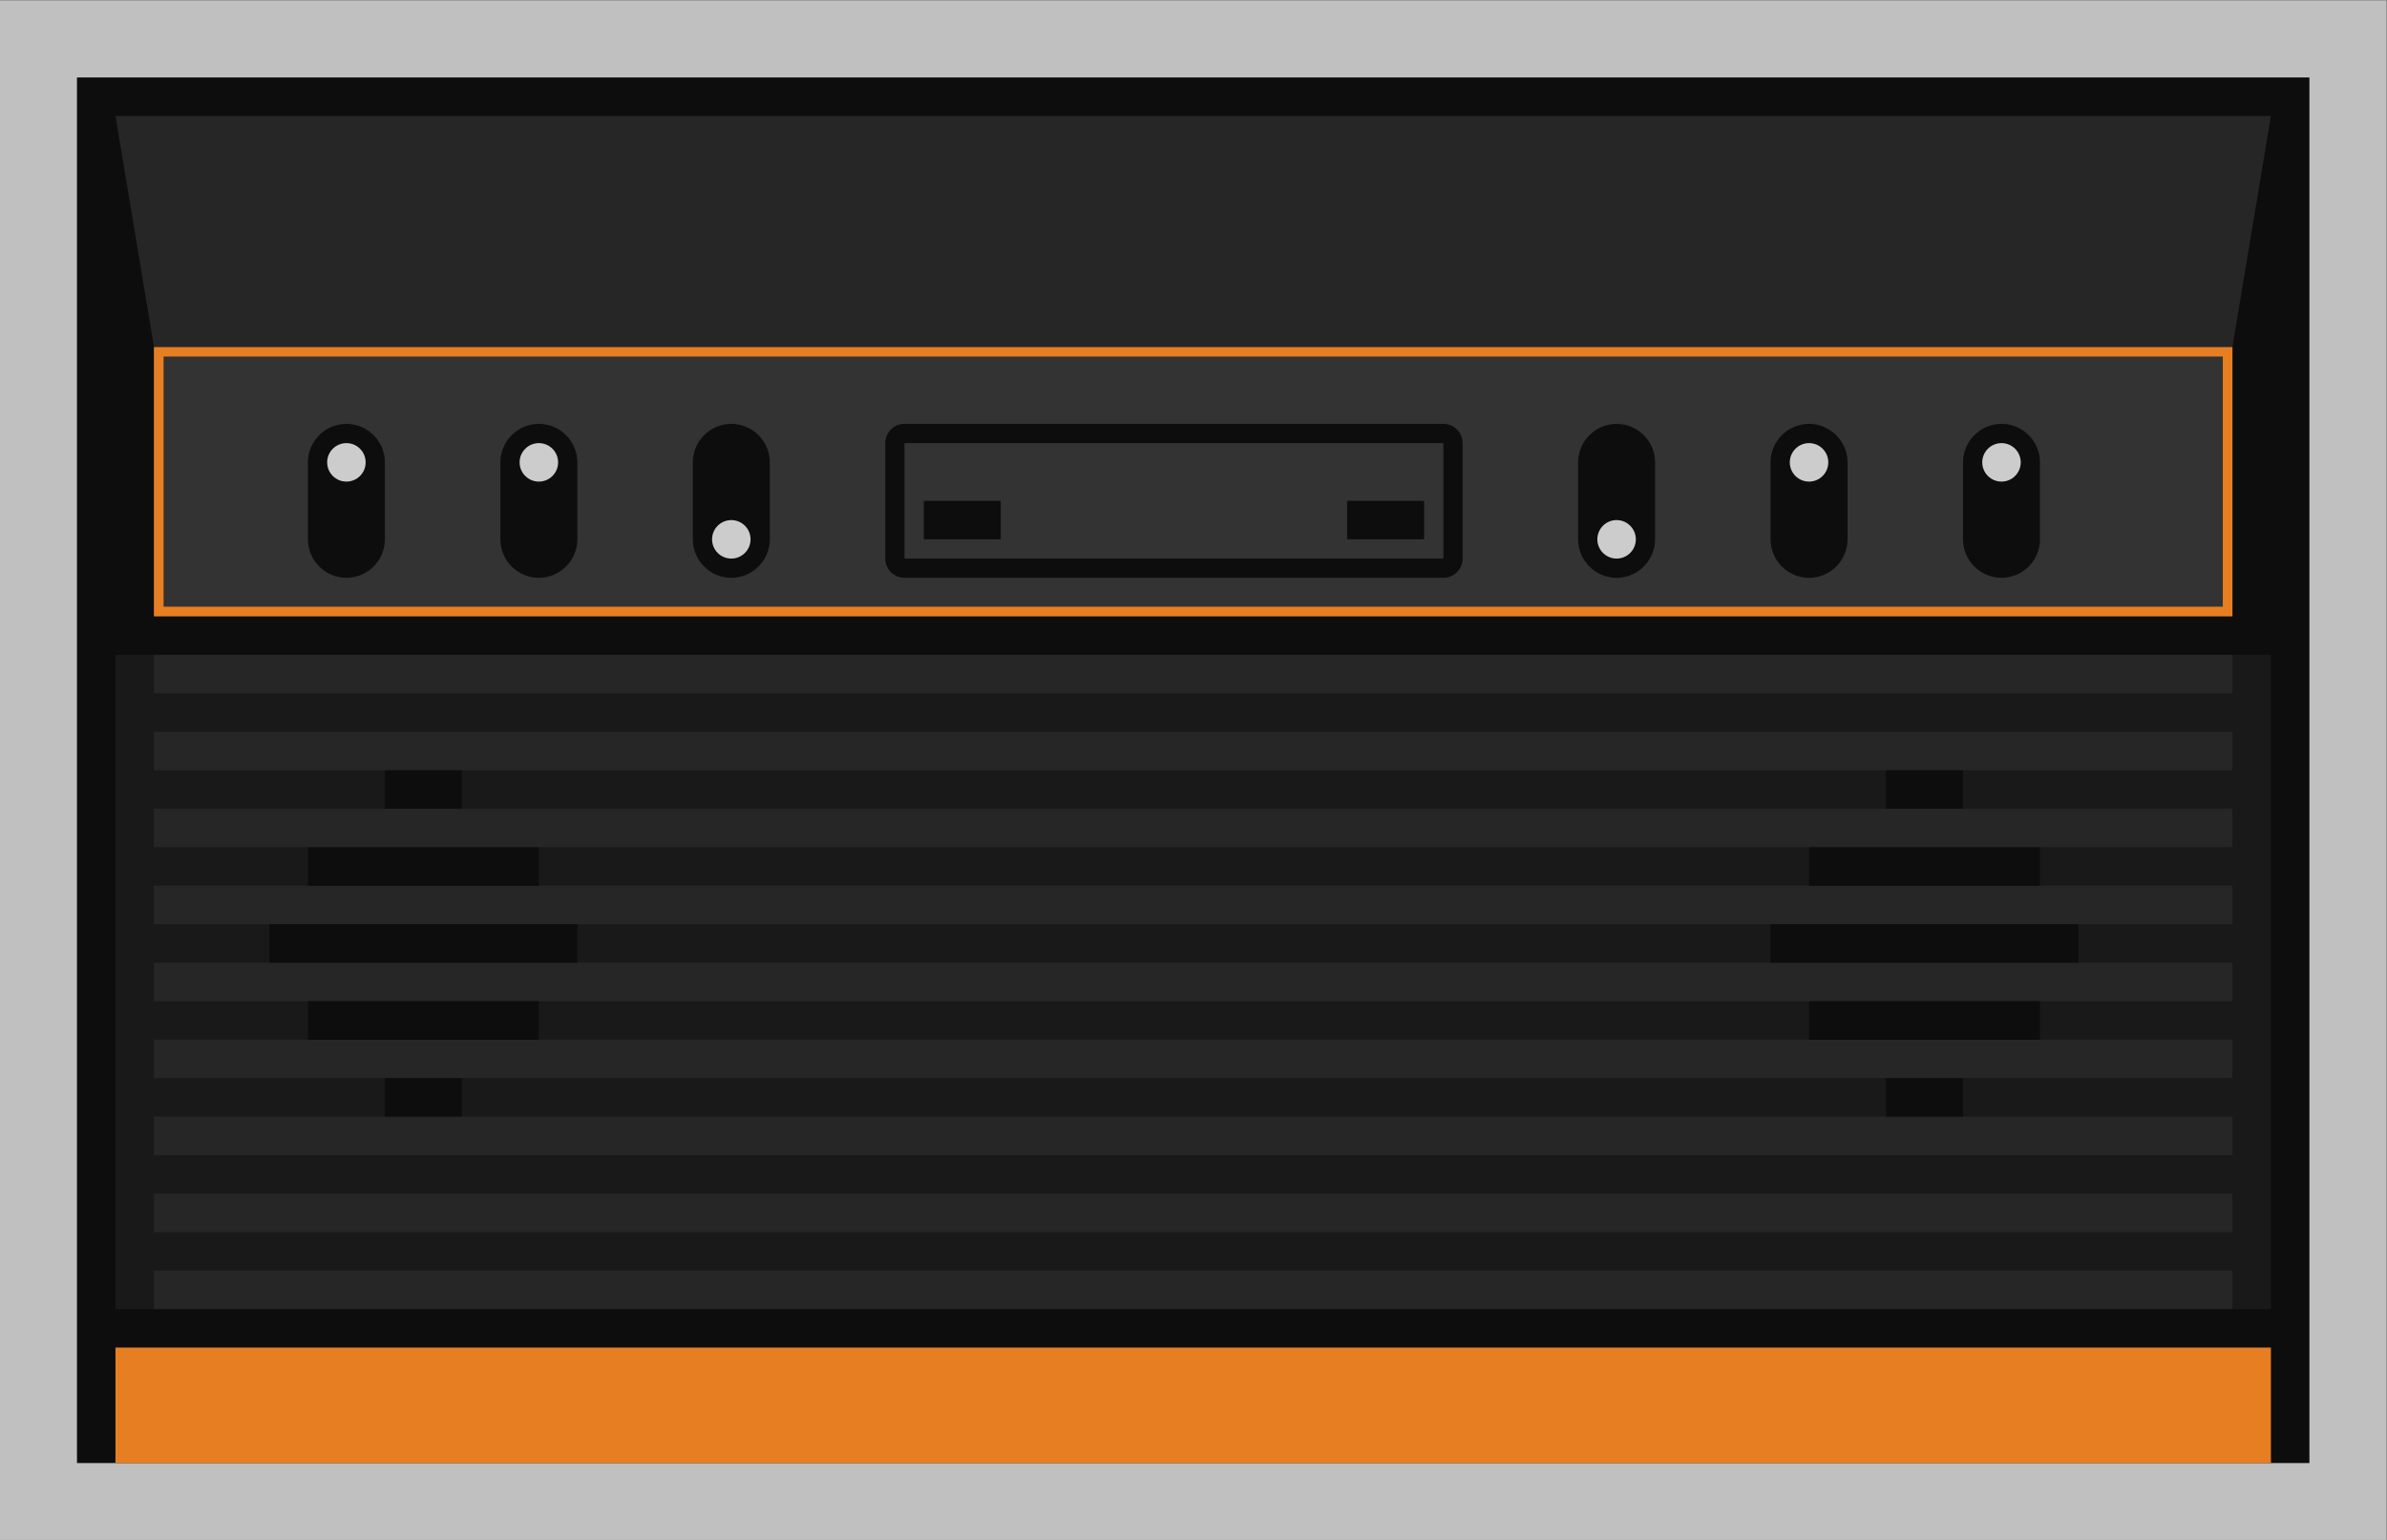 <?xml version="1.0" encoding="UTF-8" standalone="no"?>
<svg
   xmlns:dc="http://purl.org/dc/elements/1.1/"
   xmlns:cc="http://creativecommons.org/ns#"
   xmlns:rdf="http://www.w3.org/1999/02/22-rdf-syntax-ns#"
   xmlns:svg="http://www.w3.org/2000/svg"
   xmlns="http://www.w3.org/2000/svg"
   viewBox="0 0 330.667 213.333"
   height="213.333"
   width="330.667"
   xml:space="preserve"
   id="svg2"
   version="1.1"><rect x="0" y="0" width="330.667" height="213.333" fill="#808080" stroke="none"/><defs
     id="defs6"><clipPath
       id="clipPath18"
       clipPathUnits="userSpaceOnUse"><path
         id="path16"
         d="M 0,256 H 256 V 0 H 0 Z" /></clipPath><clipPath
       id="clipPath26"
       clipPathUnits="userSpaceOnUse"><path
         id="path24"
         d="M 4,208 H 252 V 48 H 4 Z" /></clipPath><clipPath
       id="clipPath70"
       clipPathUnits="userSpaceOnUse"><path
         id="path68"
         d="M 0,256 H 256 V 0 H 0 Z" /></clipPath></defs><g
     transform="matrix(1.333,0,0,-1.333,-5.333,277.333)"
     id="g10"><g
       id="g12"><g
         clip-path="url(#clipPath18)"
         id="g14"><g
           id="g20"><g
             id="g22" /><g
             id="g34"><g
               style="opacity:0.5"
               id="g32"
               clip-path="url(#clipPath26)"><g
                 id="g30"
                 transform="translate(252,208)"><path
                   id="path28"
                   style="fill:#ffffff;fill-opacity:1;fill-rule:nonzero;stroke:none"
                   d="m 0,0 h -8 -232 -8 v -8 -144 -8 h 8 232 8 v 8 144 z" /></g></g></g></g></g></g><path
       id="path36"
       style="fill:#0d0d0d;fill-opacity:1;fill-rule:nonzero;stroke:none"
       d="M 244,56 H 12 v 144 h 232 z" /><path
       id="path38"
       style="fill:#191919;fill-opacity:1;fill-rule:nonzero;stroke:none"
       d="M 240,72 H 16 v 68 h 224 z" /><path
       id="path40"
       style="fill:#e77f22;fill-opacity:1;fill-rule:nonzero;stroke:none"
       d="M 240,56 H 16 v 12 h 224 z" /><path
       id="path42"
       style="fill:#262626;fill-opacity:1;fill-rule:nonzero;stroke:none"
       d="M 236,128 H 20 v 4 h 216 z" /><path
       id="path44"
       style="fill:#262626;fill-opacity:1;fill-rule:nonzero;stroke:none"
       d="M 236,136 H 20 v 4 h 216 z" /><path
       id="path46"
       style="fill:#262626;fill-opacity:1;fill-rule:nonzero;stroke:none"
       d="M 236,120 H 20 v 4 h 216 z" /><path
       id="path48"
       style="fill:#262626;fill-opacity:1;fill-rule:nonzero;stroke:none"
       d="M 236,112 H 20 v 4 h 216 z" /><path
       id="path50"
       style="fill:#262626;fill-opacity:1;fill-rule:nonzero;stroke:none"
       d="M 236,104 H 20 v 4 h 216 z" /><path
       id="path52"
       style="fill:#262626;fill-opacity:1;fill-rule:nonzero;stroke:none"
       d="M 236,96 H 20 v 4 h 216 z" /><path
       id="path54"
       style="fill:#262626;fill-opacity:1;fill-rule:nonzero;stroke:none"
       d="M 236,88 H 20 v 4 h 216 z" /><path
       id="path56"
       style="fill:#262626;fill-opacity:1;fill-rule:nonzero;stroke:none"
       d="M 236,80 H 20 v 4 h 216 z" /><path
       id="path58"
       style="fill:#262626;fill-opacity:1;fill-rule:nonzero;stroke:none"
       d="M 236,72 H 20 v 4 h 216 z" /><path
       id="path60"
       style="fill:#333333;fill-opacity:1;fill-rule:nonzero;stroke:none"
       d="M 236,144 H 20 v 28 h 216 z" /><path
       id="path62"
       style="fill:#e77f22;fill-opacity:1;fill-rule:nonzero;stroke:none"
       d="M 236,172 H 20 v -28 h 216 z m -1,-27 H 21 v 26 h 214 z" /><g
       id="g64"><g
         clip-path="url(#clipPath70)"
         id="g66"><g
           transform="translate(40,148)"
           id="g72"><path
             id="path74"
             style="fill:#0d0d0d;fill-opacity:1;fill-rule:nonzero;stroke:none"
             d="m 0,0 v 0 c -2.2,0 -4,1.8 -4,4 v 8 c 0,2.2 1.8,4 4,4 2.2,0 4,-1.8 4,-4 V 4 C 4,1.8 2.2,0 0,0" /></g><g
           transform="translate(42,160)"
           id="g76"><path
             id="path78"
             style="fill:#cccccc;fill-opacity:1;fill-rule:nonzero;stroke:none"
             d="m 0,0 c 0,-1.104 -0.896,-2 -2,-2 -1.104,0 -2,0.896 -2,2 0,1.104 0.896,2 2,2 1.104,0 2,-0.896 2,-2" /></g><g
           transform="translate(60,148)"
           id="g80"><path
             id="path82"
             style="fill:#0d0d0d;fill-opacity:1;fill-rule:nonzero;stroke:none"
             d="m 0,0 v 0 c -2.2,0 -4,1.8 -4,4 v 8 c 0,2.2 1.8,4 4,4 2.2,0 4,-1.8 4,-4 V 4 C 4,1.8 2.2,0 0,0" /></g><g
           transform="translate(62,160)"
           id="g84"><path
             id="path86"
             style="fill:#cccccc;fill-opacity:1;fill-rule:nonzero;stroke:none"
             d="m 0,0 c 0,-1.104 -0.896,-2 -2,-2 -1.104,0 -2,0.896 -2,2 0,1.104 0.896,2 2,2 1.104,0 2,-0.896 2,-2" /></g><g
           transform="translate(80,148)"
           id="g88"><path
             id="path90"
             style="fill:#0d0d0d;fill-opacity:1;fill-rule:nonzero;stroke:none"
             d="m 0,0 v 0 c -2.2,0 -4,1.8 -4,4 v 8 c 0,2.2 1.8,4 4,4 2.2,0 4,-1.8 4,-4 V 4 C 4,1.8 2.2,0 0,0" /></g><g
           transform="translate(82,152)"
           id="g92"><path
             id="path94"
             style="fill:#cccccc;fill-opacity:1;fill-rule:nonzero;stroke:none"
             d="m 0,0 c 0,-1.104 -0.896,-2 -2,-2 -1.104,0 -2,0.896 -2,2 0,1.104 0.896,2 2,2 1.104,0 2,-0.896 2,-2" /></g><g
           transform="translate(172,148)"
           id="g96"><path
             id="path98"
             style="fill:#0d0d0d;fill-opacity:1;fill-rule:nonzero;stroke:none"
             d="m 0,0 v 0 c -2.2,0 -4,1.8 -4,4 v 8 c 0,2.2 1.8,4 4,4 2.2,0 4,-1.8 4,-4 V 4 C 4,1.8 2.2,0 0,0" /></g><g
           transform="translate(174,152)"
           id="g100"><path
             id="path102"
             style="fill:#cccccc;fill-opacity:1;fill-rule:nonzero;stroke:none"
             d="m 0,0 c 0,-1.104 -0.896,-2 -2,-2 -1.104,0 -2,0.896 -2,2 0,1.104 0.896,2 2,2 1.104,0 2,-0.896 2,-2" /></g><g
           transform="translate(192,148)"
           id="g104"><path
             id="path106"
             style="fill:#0d0d0d;fill-opacity:1;fill-rule:nonzero;stroke:none"
             d="m 0,0 v 0 c -2.2,0 -4,1.8 -4,4 v 8 c 0,2.2 1.8,4 4,4 2.2,0 4,-1.8 4,-4 V 4 C 4,1.8 2.2,0 0,0" /></g><g
           transform="translate(236,172)"
           id="g108"><path
             id="path110"
             style="fill:#262626;fill-opacity:1;fill-rule:nonzero;stroke:none"
             d="m 0,0 h -216 l -4,24 H 4 Z" /></g><g
           transform="translate(194,160)"
           id="g112"><path
             id="path114"
             style="fill:#cccccc;fill-opacity:1;fill-rule:nonzero;stroke:none"
             d="m 0,0 c 0,-1.104 -0.896,-2 -2,-2 -1.104,0 -2,0.896 -2,2 0,1.104 0.896,2 2,2 1.104,0 2,-0.896 2,-2" /></g><g
           transform="translate(212,148)"
           id="g116"><path
             id="path118"
             style="fill:#0d0d0d;fill-opacity:1;fill-rule:nonzero;stroke:none"
             d="m 0,0 v 0 c -2.2,0 -4,1.8 -4,4 v 8 c 0,2.2 1.8,4 4,4 2.2,0 4,-1.8 4,-4 V 4 C 4,1.8 2.2,0 0,0" /></g><g
           transform="translate(214,160)"
           id="g120"><path
             id="path122"
             style="fill:#cccccc;fill-opacity:1;fill-rule:nonzero;stroke:none"
             d="m 0,0 c 0,-1.104 -0.896,-2 -2,-2 -1.104,0 -2,0.896 -2,2 0,1.104 0.896,2 2,2 1.104,0 2,-0.896 2,-2" /></g><g
           transform="translate(154,164)"
           id="g124"><path
             id="path126"
             style="fill:#0d0d0d;fill-opacity:1;fill-rule:nonzero;stroke:none"
             d="m 0,0 h -56 c -1.104,0 -2,-0.896 -2,-2 v -12 c 0,-1.104 0.896,-2 2,-2 H 0 c 1.104,0 2,0.896 2,2 V -2 C 2,-0.896 1.104,0 0,0 M 0,-14 H -56 V -2 H 0 Z" /></g><path
           id="path128"
           style="fill:#0d0d0d;fill-opacity:1;fill-rule:nonzero;stroke:none"
           d="m 52,124 h -8 v 4 h 8 z" /><path
           id="path130"
           style="fill:#0d0d0d;fill-opacity:1;fill-rule:nonzero;stroke:none"
           d="m 52,92 h -8 v 4 h 8 z" /><path
           id="path132"
           style="fill:#0d0d0d;fill-opacity:1;fill-rule:nonzero;stroke:none"
           d="M 64,108 H 32 v 4 h 32 z" /><path
           id="path134"
           style="fill:#0d0d0d;fill-opacity:1;fill-rule:nonzero;stroke:none"
           d="M 60,100 H 36 v 4 h 24 z" /><path
           id="path136"
           style="fill:#0d0d0d;fill-opacity:1;fill-rule:nonzero;stroke:none"
           d="m 208,124 h -8 v 4 h 8 z" /><path
           id="path138"
           style="fill:#0d0d0d;fill-opacity:1;fill-rule:nonzero;stroke:none"
           d="m 208,92 h -8 v 4 h 8 z" /><path
           id="path140"
           style="fill:#0d0d0d;fill-opacity:1;fill-rule:nonzero;stroke:none"
           d="m 220,108 h -32 v 4 h 32 z" /><path
           id="path142"
           style="fill:#0d0d0d;fill-opacity:1;fill-rule:nonzero;stroke:none"
           d="M 60,116 H 36 v 4 h 24 z" /><path
           id="path144"
           style="fill:#0d0d0d;fill-opacity:1;fill-rule:nonzero;stroke:none"
           d="m 216,116 h -24 v 4 h 24 z" /><path
           id="path146"
           style="fill:#0d0d0d;fill-opacity:1;fill-rule:nonzero;stroke:none"
           d="m 216,100 h -24 v 4 h 24 z" /><path
           id="path148"
           style="fill:#0d0d0d;fill-opacity:1;fill-rule:nonzero;stroke:none"
           d="m 108,152 h -8 v 4 h 8 z" /><path
           id="path150"
           style="fill:#0d0d0d;fill-opacity:1;fill-rule:nonzero;stroke:none"
           d="m 152,152 h -8 v 4 h 8 z" /></g></g></g></svg>